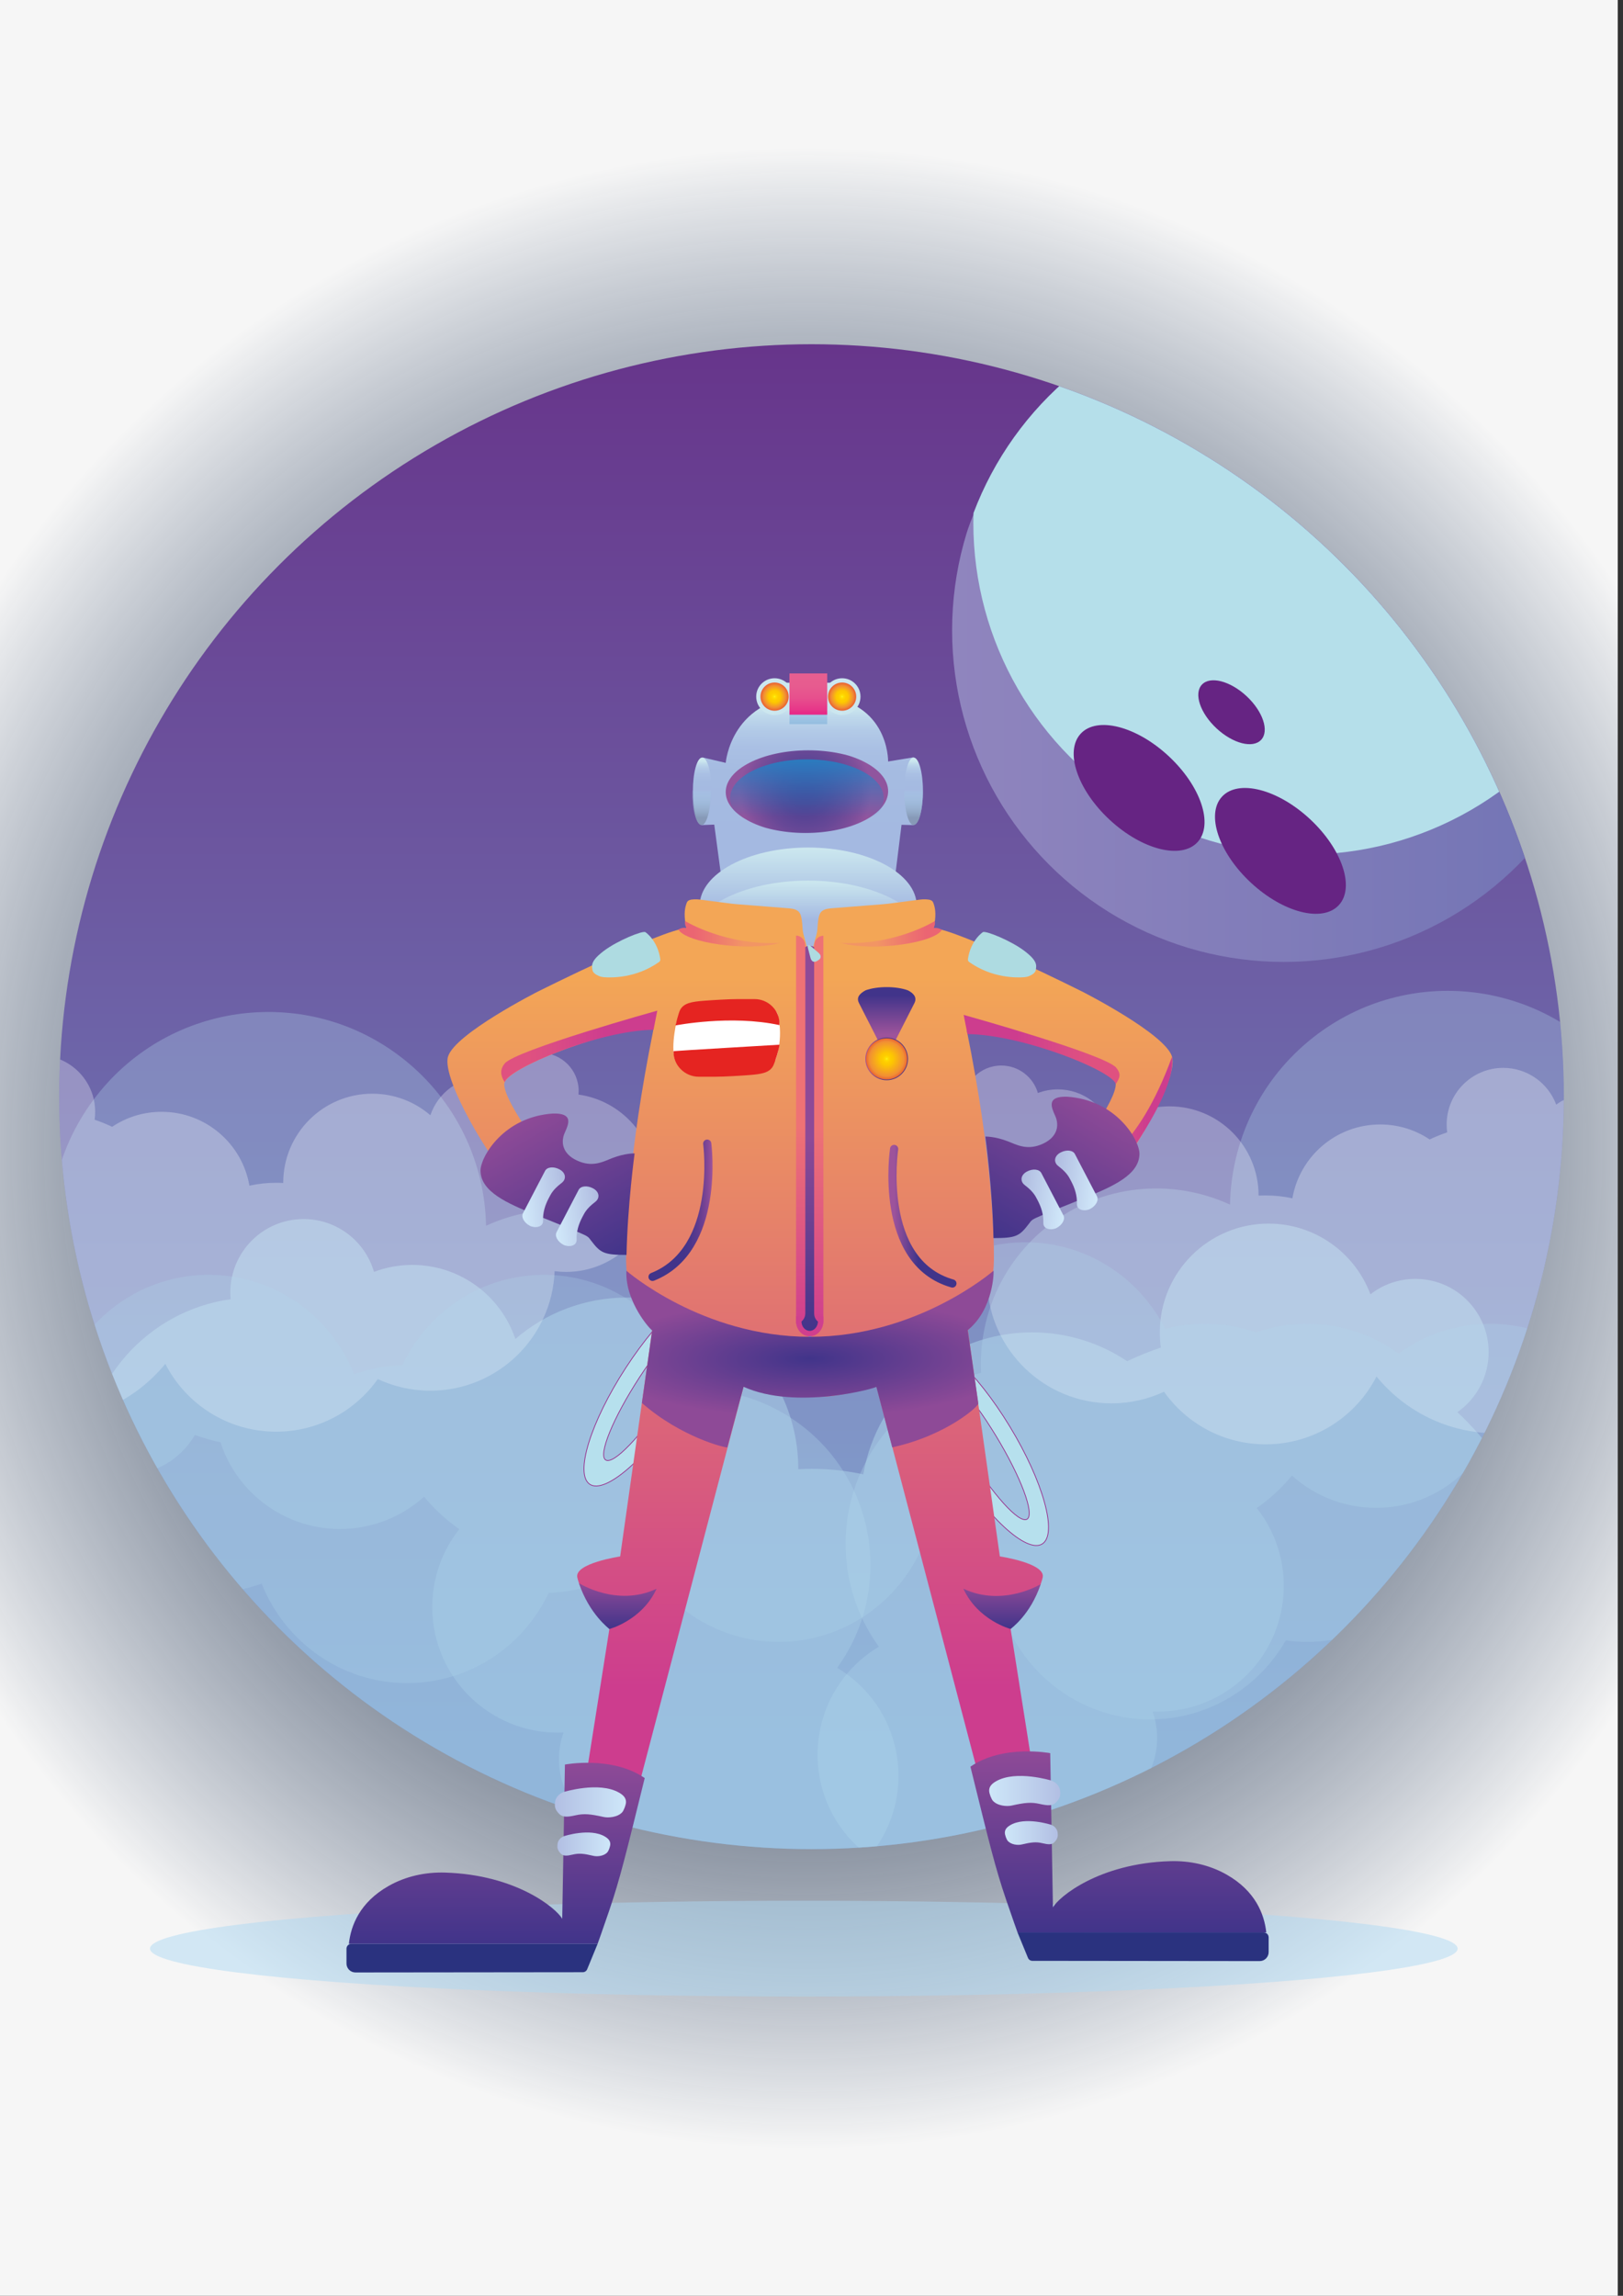 <?xml version="1.0" encoding="utf-8"?>
<!-- Generator: Adobe Illustrator 27.1.1, SVG Export Plug-In . SVG Version: 6.00 Build 0)  -->
<svg version="1.1" id="Astro" xmlns="http://www.w3.org/2000/svg" xmlns:xlink="http://www.w3.org/1999/xlink" x="0px" y="0px"
	 viewBox="0 0 595.28 841.89" style="enable-background:new 0 0 595.28 841.89;" xml:space="preserve">
<rect x="0" y="0" width="595.28" height="841.89" fill="#333333" stroke="none"/>
<style type="text/css">
	.st0{fill:url(#SVGID_1_);}
	.st1{clip-path:url(#SVGID_00000160165249754821647790000018221529661999087779_);}
	.st2{fill:url(#SVGID_00000116237479509116905250000001268279113322361990_);}
	.st3{opacity:0.3;fill:#B0D9ED;}
	.st4{opacity:0.5;fill:#B0D9ED;}
	.st5{opacity:0.3;fill:#F9FCFF;}
	.st6{opacity:0.25;fill:#B0D9ED;}
	
		.st7{clip-path:url(#Masque_00000017493349903296640680000016023405343557532555_);fill:url(#SVGID_00000181803033886389414520000012677440071486305171_);}
	.st8{clip-path:url(#Masque_00000017493349903296640680000016023405343557532555_);fill:#B5DFEA;}
	.st9{clip-path:url(#Masque_00000017493349903296640680000016023405343557532555_);}
	.st10{fill:#662483;}
	.st11{opacity:0.49;fill:#ADD8F2;}
	.st12{fill:url(#Tracé_casque_00000045600123000256134430000003007957949382221220_);}
	.st13{fill:url(#Elipse_00000150093257169650442710000014073616099939653019_);}
	.st14{fill:url(#Elipse_00000089573364392873769900000014743519420238152093_);}
	.st15{fill:url(#SVGID_00000142161445750238672270000004053424074291390898_);}
	.st16{fill:url(#SVGID_00000039100839628534169380000015267412321479096481_);}
	.st17{fill:url(#SVGID_00000168112053374606194440000001204969657305931137_);}
	.st18{fill:url(#SVGID_00000169524736970839993320000006120070455669022117_);}
	.st19{fill:url(#SVGID_00000096022391250728192720000013601718994175463569_);}
	.st20{fill:url(#SVGID_00000129924153770239626280000012607280689611195008_);}
	
		.st21{clip-path:url(#SVGID_00000075857293373665555110000013753438051165490862_);fill:url(#SVGID_00000128478128234444685580000015579336609543719095_);}
	
		.st22{clip-path:url(#SVGID_00000075857293373665555110000013753438051165490862_);fill:url(#SVGID_00000102529619935213506170000004380373431677826218_);}
	.st23{fill:url(#SVGID_00000124878290763954836080000010387859814657583489_);}
	.st24{fill:url(#SVGID_00000088824359173758788500000015986250812816354463_);}
	.st25{fill:url(#SVGID_00000116949864378994134890000001791459935951021246_);}
	.st26{opacity:0.3;fill:url(#Ombre_00000034062870679549518870000011951059887754706067_);}
	.st27{fill:url(#SVGID_00000167396377621017656260000009790206665622308260_);}
	.st28{fill:#B6E0ED;stroke:#951B81;stroke-width:0.25;stroke-miterlimit:10;}
	.st29{fill:url(#SVGID_00000083807933759163316560000009417583037661926285_);}
	.st30{fill:url(#SVGID_00000109752190369202415440000009779383945926193591_);}
	.st31{fill:url(#Shorts_00000156549211165587179270000011654396293813321608_);}
	.st32{fill:url(#SVGID_00000031888439263934237980000005741192700144059792_);}
	.st33{fill:url(#SVGID_00000000206299907507159070000003365736566491380897_);}
	.st34{fill:url(#SVGID_00000096761768407448944000000008764323470533181620_);}
	.st35{fill:url(#SVGID_00000146462782042870748920000002193573656029960380_);}
	.st36{fill:url(#SVGID_00000142155836817268316030000012712420320057224849_);}
	.st37{fill:url(#SVGID_00000139252733831075591000000000003091252891444125_);}
	.st38{fill:url(#SVGID_00000158731538865777706980000016755815406186216611_);}
	.st39{fill:url(#SVGID_00000137820021498664686020000008342890746781791916_);}
	.st40{fill:url(#SVGID_00000016062104519288779890000017803038210193525128_);}
	.st41{fill:url(#SVGID_00000127035273062480492440000017611178481209126539_);}
	.st42{fill:none;stroke:url(#SVGID_00000044141045003602612590000009454280750204683710_);stroke-width:2;stroke-miterlimit:10;}
	.st43{fill:#AEDBE1;}
	.st44{fill:url(#SVGID_00000173880336250723279370000018029513245805896091_);}
	
		.st45{fill:url(#SVGID_00000166658051561175327430000002939510050253452928_);stroke:url(#SVGID_00000100381242854736861890000014531941735987074227_);stroke-width:0.25;stroke-linecap:round;stroke-miterlimit:10;}
	
		.st46{fill:none;stroke:url(#SVGID_00000163757695915565158980000009205234746742914479_);stroke-width:3;stroke-linecap:round;stroke-miterlimit:10;}
	
		.st47{fill:none;stroke:url(#SVGID_00000118381488972308866870000002602049511152552590_);stroke-width:3;stroke-linecap:round;stroke-miterlimit:10;}
	.st48{fill:#FFFFFF;}
	.st49{fill:#E52421;}
	.st50{fill:#2A327F;}
	.st51{fill:url(#SVGID_00000014597811596130804200000004805224942545896593_);}
	.st52{fill:url(#SVGID_00000031906995537891863750000005141553902208967341_);}
	.st53{fill:url(#SVGID_00000087377516631769084670000008257960361954540685_);}
	.st54{fill:url(#SVGID_00000143602650875102381300000010225535180978520961_);}
	.st55{fill:url(#SVGID_00000021799627102346809780000011160811349172527533_);}
	.st56{fill:url(#SVGID_00000012471043249679278650000015900607442146927508_);}
	.st57{fill:url(#SVGID_00000168816743555643721310000004786515477215441326_);}
	.st58{fill:url(#SVGID_00000136394999042339362540000013311570695668401567_);}
	.st59{fill:url(#SVGID_00000007424203224443536830000004885732300699680177_);}
	.st60{fill:url(#SVGID_00000001642427356242748120000003713713099804053123_);}
	.st61{fill:url(#SVGID_00000090261105361644667460000001761352567503894711_);}
	.st62{fill:url(#SVGID_00000179606578143488534780000017931192239716399504_);}
</style>
<g id="Fond">
	
		<radialGradient id="SVGID_1_" cx="298.741" cy="422.944" r="380.797" gradientTransform="matrix(0.944 0 0 0.964 13.967 13.372)" gradientUnits="userSpaceOnUse">
		<stop  offset="0.247" style="stop-color:#7294C9;stop-opacity:0.1"/>
		<stop  offset="1" style="stop-color:#F6F6F6"/>
	</radialGradient>
	<rect x="-1.35" class="st0" width="594.7" height="841.89"/>
</g>
<g id="Masque_Espace">
	<defs>
		<circle id="SVGID_00000044878916207245790350000013173457894765033118_" cx="297.64" cy="402.16" r="275.93"/>
	</defs>
	<clipPath id="SVGID_00000075869976883576110480000008631966767018993043_">
		<use xlink:href="#SVGID_00000044878916207245790350000013173457894765033118_"  style="overflow:visible;"/>
	</clipPath>
	<g id="Ciel_violet" style="clip-path:url(#SVGID_00000075869976883576110480000008631966767018993043_);">
		
			<linearGradient id="SVGID_00000074422420279308074300000000344444087442581902_" gradientUnits="userSpaceOnUse" x1="300.368" y1="684.18" x2="300.368" y2="126.801">
			<stop  offset="0.084" style="stop-color:#7294C9"/>
			<stop  offset="0.641" style="stop-color:#6C59A1"/>
			<stop  offset="1" style="stop-color:#67358B"/>
		</linearGradient>
		
			<rect x="13.74" y="110.92" style="fill:url(#SVGID_00000074422420279308074300000000344444087442581902_);" width="573.26" height="573.26"/>
	</g>
	
		<g id="Nuages_00000057868999156144635450000006851535039763086231_" style="clip-path:url(#SVGID_00000075869976883576110480000008631966767018993043_);">
		<g id="Calque_8">
		</g>
		<path class="st3" d="M35.56,401.64c27.25-34.69,77.47-40.73,112.17-13.48c19.63,15.42,30.09,38.19,30.54,61.34
			c21.25-9.8,47.1-7.63,66.77,7.82c17.08,13.41,25.54,33.73,24.53,53.87c8.87,2.07,17.44,6.07,25.08,12.06
			c27.29,21.43,32.58,60.5,12.4,88.36c1.67,1,3.3,2.12,4.88,3.35c20.01,15.72,23.5,44.69,7.77,64.71
			c-14.37,18.29-39.81,22.78-59.37,11.41c-0.33,0.52-0.69,1.02-1.07,1.51c-6.73,8.56-19.12,10.05-27.68,3.33
			c-7.06-5.55-9.32-14.95-6.12-22.88c-3.27-1.03-6.41-2.65-9.26-4.9c-10.14-7.96-13.6-21.29-9.51-32.8
			c-10.63,0.48-21.49-2.71-30.52-9.79c-20.02-15.72-23.5-44.7-7.78-64.71l0.06-0.08c-0.99-0.7-1.97-1.42-2.94-2.18
			c-3.74-2.94-7.06-6.2-9.96-9.73c-16.34,14.76-41.42,16.06-59.33,2c-7.45-5.85-12.61-13.53-15.34-21.92
			c-3.17-0.71-6.31-1.61-9.4-2.72c-0.67,1.17-1.45,2.31-2.3,3.4c-9.98,12.71-28.38,14.92-41.09,4.94
			c-9.88-7.76-13.41-20.6-9.81-31.91c-4.24-0.01-8.5-1.38-12.09-4.2c-8.56-6.73-10.05-19.12-3.33-27.68
			c4.13-5.26,10.4-7.85,16.59-7.5C16.16,442.16,21.31,419.78,35.56,401.64z"/>
		<path class="st3" d="M593.85,393.89c-27.25-34.69-77.47-40.73-112.17-13.48c-19.63,15.42-30.09,38.19-30.54,61.34
			c-21.25-9.8-47.1-7.63-66.77,7.82c-17.08,13.41-25.54,33.73-24.53,53.87c-8.87,2.07-17.44,6.07-25.08,12.06
			c-27.29,21.43-32.58,60.5-12.4,88.36c-1.67,1-3.3,2.12-4.88,3.35c-20.01,15.72-23.5,44.69-7.77,64.71
			c14.37,18.29,39.81,22.78,59.37,11.41c0.33,0.52,0.69,1.02,1.07,1.51c6.73,8.56,19.12,10.05,27.68,3.33
			c7.06-5.55,9.32-14.95,6.12-22.88c3.27-1.03,6.41-2.65,9.26-4.9c10.14-7.96,13.6-21.29,9.51-32.8
			c10.63,0.48,21.49-2.71,30.52-9.79c20.02-15.72,23.5-44.7,7.78-64.71l-0.06-0.08c0.99-0.7,1.97-1.42,2.94-2.18
			c3.74-2.94,7.06-6.2,9.96-9.73c16.34,14.76,41.42,16.06,59.33,2c7.45-5.85,12.61-13.53,15.34-21.92c3.17-0.71,6.31-1.61,9.4-2.72
			c0.67,1.17,1.45,2.31,2.3,3.4c9.98,12.71,28.38,14.92,41.09,4.94c9.88-7.76,13.41-20.6,9.81-31.91c4.24-0.01,8.5-1.38,12.09-4.2
			c8.56-6.73,10.05-19.12,3.33-27.68c-4.13-5.26-10.4-7.85-16.59-7.5C613.24,434.41,608.09,412.03,593.85,393.89z"/>
		<path class="st4" d="M569.15,597.46c0,60.12-48.74,108.86-108.87,108.86c-34.02,0-64.39-15.6-84.36-40.04
			c-14.52,28.39-44.06,47.82-78.15,47.82c-29.59,0-55.76-14.65-71.64-37.09c-11.25,5.25-23.8,8.18-37.03,8.18
			c-47.29,0-85.84-37.42-87.66-84.26c-2.63,0.34-5.32,0.51-8.05,0.51c-34.68,0-62.8-28.12-62.8-62.81c0-31.7,23.49-57.93,54.02-62.2
			c-0.08-0.83-0.12-1.67-0.12-2.52c0-14.84,12.03-26.87,26.87-26.87c12.24,0,22.57,8.18,25.81,19.37c4.37-1.65,9.1-2.55,14.05-2.55
			c17.57,0,32.49,11.37,37.81,27.15c10.99-9.47,25.31-15.19,40.95-15.19c34.69,0,62.81,28.13,62.81,62.81v0.14
			c1.65-0.09,3.31-0.14,4.98-0.14c6.48,0,12.79,0.7,18.86,2.04c5.09-29.58,30.87-52.08,61.9-52.08c12.91,0,24.91,3.89,34.89,10.58
			c3.99-1.91,8.12-3.58,12.36-5c-0.26-1.82-0.39-3.69-0.39-5.58c0-22.02,17.85-39.88,39.88-39.88c17.12,0,31.72,10.79,37.37,25.94
			c4.55-3.56,10.27-5.67,16.49-5.67c14.84,0,26.87,12.03,26.87,26.87c0,9.11-4.54,17.16-11.47,22.01
			C555.83,537.71,569.15,566.03,569.15,597.46z"/>
		<path class="st5" d="M605.4,468.97c0,31.28-25.36,56.63-56.64,56.63c-17.7,0-33.5-8.12-43.89-20.83
			c-7.55,14.77-22.92,24.88-40.66,24.88c-15.39,0-29.01-7.62-37.27-19.29c-5.85,2.73-12.38,4.26-19.26,4.26
			c-24.6,0-44.66-19.47-45.6-43.83c-1.37,0.18-2.77,0.27-4.19,0.27c-18.04,0-32.67-14.63-32.67-32.67
			c0-16.49,12.22-30.14,28.1-32.36c-0.04-0.43-0.06-0.87-0.06-1.31c0-7.72,6.26-13.98,13.98-13.98c6.37,0,11.74,4.26,13.43,10.08
			c2.27-0.86,4.73-1.33,7.31-1.33c9.14,0,16.9,5.91,19.67,14.12c5.72-4.93,13.17-7.9,21.3-7.9c18.05,0,32.67,14.63,32.67,32.67v0.07
			c0.86-0.05,1.72-0.07,2.59-0.07c3.37,0,6.65,0.36,9.81,1.06c2.65-15.39,16.06-27.09,32.2-27.09c6.72,0,12.96,2.02,18.15,5.5
			c2.08-0.99,4.22-1.86,6.43-2.6c-0.14-0.95-0.2-1.92-0.2-2.9c0-11.46,9.29-20.75,20.75-20.75c8.91,0,16.5,5.61,19.44,13.49
			c2.37-1.85,5.34-2.95,8.58-2.95c7.72,0,13.98,6.26,13.98,13.98c0,4.74-2.36,8.93-5.97,11.45
			C598.47,437.89,605.4,452.62,605.4,468.97z"/>
		<path class="st5" d="M-39.9,464.33c0,31.28,25.36,56.63,56.64,56.63c17.7,0,33.5-8.12,43.89-20.83
			c7.55,14.77,22.92,24.88,40.66,24.88c15.39,0,29.01-7.62,37.27-19.29c5.85,2.73,12.38,4.26,19.26,4.26
			c24.6,0,44.66-19.47,45.6-43.83c1.37,0.18,2.77,0.27,4.19,0.27c18.04,0,32.67-14.63,32.67-32.67c0-16.49-12.22-30.14-28.1-32.36
			c0.04-0.43,0.06-0.87,0.06-1.31c0-7.72-6.26-13.98-13.98-13.98c-6.37,0-11.74,4.26-13.43,10.08c-2.27-0.86-4.73-1.33-7.31-1.33
			c-9.14,0-16.9,5.91-19.67,14.12c-5.72-4.93-13.17-7.9-21.3-7.9c-18.05,0-32.67,14.63-32.67,32.67v0.07
			c-0.86-0.05-1.72-0.07-2.59-0.07c-3.37,0-6.65,0.36-9.81,1.06c-2.65-15.39-16.06-27.09-32.2-27.09c-6.72,0-12.96,2.02-18.15,5.5
			c-2.08-0.99-4.22-1.86-6.43-2.6c0.14-0.95,0.2-1.92,0.2-2.9c0-11.46-9.29-20.75-20.75-20.75c-8.91,0-16.5,5.61-19.44,13.49
			c-2.37-1.85-5.34-2.95-8.58-2.95c-7.72,0-13.98,6.26-13.98,13.98c0,4.74,2.36,8.93,5.97,11.45
			C-32.97,433.25-39.9,447.98-39.9,464.33z"/>
		<path class="st6" d="M604.07,543.76c0,32.21-25.77,58.32-57.55,58.32c-12.51,0-24.1-4.05-33.54-10.93
			c-9.44,6.88-21.03,10.93-33.55,10.93c-2.65,0-5.26-0.18-7.82-0.54c-9.97,17.33-28.51,28.98-49.74,28.98
			c-31.79,0-57.56-26.12-57.56-58.33c0-0.41,0-0.82,0.02-1.23c-8.69-1.83-16.66-5.65-23.43-10.97
			c-6.94,24.32-29.06,42.09-55.29,42.09c-21.8,0-40.77-12.28-50.54-30.38c-9.37,7.45-21.08,12.03-33.82,12.41
			c-9.28,19.58-29.03,33.1-51.91,33.1c-24.17,0-44.85-15.09-53.38-36.48c-6.07,2.21-12.61,3.41-19.43,3.41
			c-31.79,0-57.55-26.11-57.55-58.33c0-32.21,25.77-58.32,57.55-58.32c24.17,0,44.86,15.09,53.39,36.48
			c5.56-2.02,11.5-3.2,17.68-3.38c9.28-19.58,29.03-33.1,51.92-33.1c21.81,0,40.78,12.29,50.54,30.4
			c9.79-7.8,22.12-12.45,35.55-12.45c13.27,0,25.49,4.55,35.22,12.19c6.94-24.31,29.06-42.08,55.29-42.08
			c22.36,0,41.74,12.92,51.28,31.8c4.68-1.25,9.58-1.91,14.64-1.91c6.54,0,12.83,1.11,18.69,3.14c5.86-2.03,12.15-3.14,18.69-3.14
			c12.52,0,24.11,4.05,33.55,10.93c9.44-6.88,21.03-10.93,33.54-10.93C578.31,485.44,604.07,511.55,604.07,543.76z"/>
	</g>
	
		<g id="Lune_00000126284221981542368050000010700464051697815474_" style="clip-path:url(#SVGID_00000075869976883576110480000008631966767018993043_);">
		<defs>
			<circle id="Masque" cx="470.84" cy="231.12" r="121.63"/>
		</defs>
		<clipPath id="Masque_00000083779307428142916690000011436428188158194820_">
			<use xlink:href="#Masque"  style="overflow:visible;"/>
		</clipPath>
		
			<linearGradient id="SVGID_00000149380075383831858070000012603871765243765940_" gradientUnits="userSpaceOnUse" x1="348.026" y1="234.622" x2="591.288" y2="234.622">
			<stop  offset="0" style="stop-color:#9085BE"/>
			<stop  offset="1" style="stop-color:#7073B4"/>
		</linearGradient>
		
			<circle style="clip-path:url(#Masque_00000083779307428142916690000011436428188158194820_);fill:url(#SVGID_00000149380075383831858070000012603871765243765940_);" cx="469.66" cy="234.62" r="121.63"/>
		
			<circle style="clip-path:url(#Masque_00000083779307428142916690000011436428188158194820_);fill:#B5DFEA;" cx="478.63" cy="191.75" r="121.63"/>
		<g id="Cratères" style="clip-path:url(#Masque_00000083779307428142916690000011436428188158194820_);">
			
				<ellipse transform="matrix(0.681 -0.732 0.732 0.681 -78.336 398.062)" class="st10" cx="417.92" cy="288.98" rx="15.92" ry="29.24"/>
			
				<ellipse transform="matrix(0.681 -0.732 0.732 0.681 -78.71 443.373)" class="st10" cx="469.76" cy="312.07" rx="15.92" ry="29.24"/>
			
				<ellipse transform="matrix(0.681 -0.732 0.732 0.681 -47.208 414.027)" class="st10" cx="451.82" cy="261.22" rx="8.08" ry="14.85"/>
		</g>
	</g>
</g>
<g id="Ombre_00000014616800989322993830000009769659130891090353_">
	<ellipse class="st11" cx="294.82" cy="714.58" rx="239.81" ry="17.57"/>
</g>
<g id="Helmet">
	
		<linearGradient id="Tracé_casque_00000023257044203957263180000007504388771967344053_" gradientUnits="userSpaceOnUse" x1="296.016" y1="331.011" x2="296.495" y2="253.506">
		<stop  offset="0.306" style="stop-color:#A4B9E1"/>
		<stop  offset="0.62" style="stop-color:#A5BBE1"/>
		<stop  offset="0.734" style="stop-color:#AAC0E4"/>
		<stop  offset="0.814" style="stop-color:#B2CAE7"/>
		<stop  offset="0.879" style="stop-color:#BED8EB"/>
		<stop  offset="0.929" style="stop-color:#CCE8EF"/>
	</linearGradient>
	<path id="Tracé_casque" style="fill:url(#Tracé_casque_00000023257044203957263180000007504388771967344053_);" d="M266.18,333.8
		l-4.21-31.41l-4.68,0.18l0.51-24.78l8.38,1.96c0,0,1.89-24.66,30.98-24.66c29.09,0,28.58,24.16,28.58,24.16l9.34-1.53v24.85
		l-4.42-0.1l-3.89,31.33H266.18z"/>
	
		<linearGradient id="Elipse_00000035532943101706324100000017890914424519093901_" gradientUnits="userSpaceOnUse" x1="296.432" y1="353.52" x2="296.432" y2="310.797">
		<stop  offset="0.464" style="stop-color:#A4B9E1"/>
		<stop  offset="1" style="stop-color:#CCE8EF"/>
	</linearGradient>
	
		<ellipse id="Elipse" style="fill:url(#Elipse_00000035532943101706324100000017890914424519093901_);" cx="296.43" cy="332.16" rx="39.8" ry="21.36"/>
	
		<linearGradient id="Elipse_00000019674887562034825370000012381299391191771290_" gradientUnits="userSpaceOnUse" x1="296.432" y1="369.643" x2="296.432" y2="322.927">
		<stop  offset="0.694" style="stop-color:#A4B9E1"/>
		<stop  offset="1" style="stop-color:#CCE8EF"/>
	</linearGradient>
	
		<ellipse id="Elipse_00000049218960416430070380000010758885079828171909_" style="fill:url(#Elipse_00000019674887562034825370000012381299391191771290_);" cx="296.43" cy="346.29" rx="44.02" ry="23.36"/>
	
		<linearGradient id="SVGID_00000121256395471289737660000014710113140253121939_" gradientUnits="userSpaceOnUse" x1="257.488" y1="301.469" x2="257.638" y2="277.296">
		<stop  offset="0.306" style="stop-color:#A4B9E1"/>
		<stop  offset="0.62" style="stop-color:#A5BBE1"/>
		<stop  offset="0.734" style="stop-color:#AAC0E4"/>
		<stop  offset="0.814" style="stop-color:#B2CAE7"/>
		<stop  offset="0.879" style="stop-color:#BED8EB"/>
		<stop  offset="0.929" style="stop-color:#CCE8EF"/>
	</linearGradient>
	
		<ellipse style="fill:url(#SVGID_00000121256395471289737660000014710113140253121939_);" cx="257.56" cy="290.09" rx="3.43" ry="12.3"/>
	
		<linearGradient id="SVGID_00000009561351685980135270000016427693948128552877_" gradientUnits="userSpaceOnUse" x1="335.019" y1="301.469" x2="335.169" y2="277.296">
		<stop  offset="0.306" style="stop-color:#A4B9E1"/>
		<stop  offset="0.62" style="stop-color:#A5BBE1"/>
		<stop  offset="0.734" style="stop-color:#AAC0E4"/>
		<stop  offset="0.814" style="stop-color:#B2CAE7"/>
		<stop  offset="0.879" style="stop-color:#BED8EB"/>
		<stop  offset="0.929" style="stop-color:#CCE8EF"/>
	</linearGradient>
	
		<ellipse style="fill:url(#SVGID_00000009561351685980135270000016427693948128552877_);" cx="335.09" cy="290.09" rx="3.43" ry="12.3"/>
	
		<linearGradient id="SVGID_00000018223144693751747400000014174810458202917261_" gradientUnits="userSpaceOnUse" x1="257.294" y1="289.915" x2="257.294" y2="302.573">
		<stop  offset="0" style="stop-color:#ABD6EC;stop-opacity:0.1"/>
		<stop  offset="0.786" style="stop-color:#8799B7"/>
	</linearGradient>
	<path style="fill:url(#SVGID_00000018223144693751747400000014174810458202917261_);" d="M253.87,289.92
		c0,6.99,1.53,12.66,3.43,12.66s3.43-5.67,3.43-12.66"/>
	
		<linearGradient id="SVGID_00000024000585442741788640000005182013287552421020_" gradientUnits="userSpaceOnUse" x1="335.09" y1="289.915" x2="335.09" y2="302.573">
		<stop  offset="0" style="stop-color:#ABD6EC;stop-opacity:0.1"/>
		<stop  offset="0.786" style="stop-color:#8799B7"/>
	</linearGradient>
	<path style="fill:url(#SVGID_00000024000585442741788640000005182013287552421020_);" d="M331.66,289.92
		c0,6.99,1.53,12.66,3.43,12.66s3.43-5.67,3.43-12.66"/>
	
		<linearGradient id="SVGID_00000063616027862470742770000016737481998395731328_" gradientUnits="userSpaceOnUse" x1="277.357" y1="255.461" x2="290.845" y2="255.461">
		<stop  offset="0" style="stop-color:#CCE7EF"/>
		<stop  offset="1" style="stop-color:#CBE6EE"/>
	</linearGradient>
	<circle style="fill:url(#SVGID_00000063616027862470742770000016737481998395731328_);" cx="284.1" cy="255.46" r="6.74"/>
	
		<linearGradient id="SVGID_00000085209020491541629830000016460733615793243796_" gradientUnits="userSpaceOnUse" x1="302.123" y1="255.461" x2="315.611" y2="255.461">
		<stop  offset="0" style="stop-color:#CCE7EF"/>
		<stop  offset="1" style="stop-color:#CBE6EE"/>
	</linearGradient>
	<circle style="fill:url(#SVGID_00000085209020491541629830000016460733615793243796_);" cx="308.87" cy="255.46" r="6.74"/>
	<g id="Visière_00000079449072465292888290000012112124241502609577_">
		<defs>
			<ellipse id="SVGID_00000029026069338573004210000004109883454999734714_" cx="296.48" cy="290.46" rx="30.3" ry="15.31"/>
		</defs>
		<clipPath id="SVGID_00000129183666931246312970000002812587224998576046_">
			<use xlink:href="#SVGID_00000029026069338573004210000004109883454999734714_"  style="overflow:visible;"/>
		</clipPath>
		
			<radialGradient id="SVGID_00000114073002009410717530000014652141860986679208_" cx="295.448" cy="290.146" r="24.006" gradientUnits="userSpaceOnUse">
			<stop  offset="0" style="stop-color:#41348A;stop-opacity:0.9"/>
			<stop  offset="0.189" style="stop-color:#44358B;stop-opacity:0.9"/>
			<stop  offset="0.402" style="stop-color:#50378C;stop-opacity:0.9"/>
			<stop  offset="0.627" style="stop-color:#623C8F;stop-opacity:0.9"/>
			<stop  offset="0.858" style="stop-color:#7B4393;stop-opacity:0.9"/>
			<stop  offset="1" style="stop-color:#8E4A97;stop-opacity:0.9"/>
		</radialGradient>
		
			<ellipse style="clip-path:url(#SVGID_00000129183666931246312970000002812587224998576046_);fill:url(#SVGID_00000114073002009410717530000014652141860986679208_);" cx="295.45" cy="290.15" rx="30.3" ry="15.31"/>
		
			<linearGradient id="SVGID_00000072974590380746057020000010747361551461166245_" gradientUnits="userSpaceOnUse" x1="295.962" y1="278.475" x2="295.962" y2="306.954">
			<stop  offset="0" style="stop-color:#2581C4;stop-opacity:0.9"/>
			<stop  offset="0.741" style="stop-color:#2581C4;stop-opacity:0"/>
		</linearGradient>
		
			<ellipse style="clip-path:url(#SVGID_00000129183666931246312970000002812587224998576046_);fill:url(#SVGID_00000072974590380746057020000010747361551461166245_);" cx="295.96" cy="292.71" rx="28.18" ry="14.24"/>
	</g>
	<g id="Head_piece">
		
			<linearGradient id="SVGID_00000136380049070006911250000012798732756154919606_" gradientUnits="userSpaceOnUse" x1="298.698" y1="250.361" x2="298.698" y2="260.562">
			<stop  offset="0" style="stop-color:#CCE7EF"/>
			<stop  offset="1" style="stop-color:#CBE6EE"/>
		</linearGradient>
		<path style="fill:url(#SVGID_00000136380049070006911250000012798732756154919606_);" d="M309.39,250.36h-21.37
			c-1.66,0-3,1.34-3,3v4.2c0,1.66,1.34,3,3,3h21.37c1.66,0,3-1.34,3-3v-4.2C312.39,251.7,311.04,250.36,309.39,250.36z"/>
		
			<radialGradient id="SVGID_00000100374201688736757110000004211521558394754719_" cx="308.867" cy="255.461" r="5.169" gradientUnits="userSpaceOnUse">
			<stop  offset="0" style="stop-color:#FFEF26"/>
			<stop  offset="0.089" style="stop-color:#FFE000"/>
			<stop  offset="0.196" style="stop-color:#FFD300"/>
			<stop  offset="0.305" style="stop-color:#FECB00"/>
			<stop  offset="0.422" style="stop-color:#FDC800"/>
			<stop  offset="0.77" style="stop-color:#F18F34"/>
			<stop  offset="1" style="stop-color:#E95F32"/>
		</radialGradient>
		<circle style="fill:url(#SVGID_00000100374201688736757110000004211521558394754719_);" cx="308.87" cy="255.46" r="5.17"/>
		
			<radialGradient id="SVGID_00000181066588126650624680000009659919383901931405_" cx="284.101" cy="255.461" r="5.169" gradientUnits="userSpaceOnUse">
			<stop  offset="0" style="stop-color:#FFEF26"/>
			<stop  offset="0.089" style="stop-color:#FFE000"/>
			<stop  offset="0.196" style="stop-color:#FFD300"/>
			<stop  offset="0.305" style="stop-color:#FECB00"/>
			<stop  offset="0.422" style="stop-color:#FDC800"/>
			<stop  offset="0.77" style="stop-color:#F18F34"/>
			<stop  offset="1" style="stop-color:#E95F32"/>
		</radialGradient>
		<circle style="fill:url(#SVGID_00000181066588126650624680000009659919383901931405_);" cx="284.1" cy="255.46" r="5.17"/>
		
			<linearGradient id="Ombre_00000127766446084786917770000008859997100775698319_" gradientUnits="userSpaceOnUse" x1="296.484" y1="265.559" x2="296.484" y2="249.852">
			<stop  offset="0" style="stop-color:#2581C4;stop-opacity:0.8"/>
			<stop  offset="1" style="stop-color:#2581C4;stop-opacity:0"/>
		</linearGradient>
		
			<path id="Ombre_00000125568643082153993070000009909771532045605548_" style="opacity:0.3;fill:url(#Ombre_00000127766446084786917770000008859997100775698319_);" d="
			M301.11,249.85h-9.25c-1.27,0-2.3,1.03-2.3,2.3v13.41h13.85v-13.41C303.41,250.88,302.38,249.85,301.11,249.85z"/>
		
			<linearGradient id="SVGID_00000030471580604303849240000003688445895710036121_" gradientUnits="userSpaceOnUse" x1="296.484" y1="262.093" x2="296.484" y2="246.959">
			<stop  offset="0" style="stop-color:#E72687"/>
			<stop  offset="0.129" style="stop-color:#E73789"/>
			<stop  offset="0.398" style="stop-color:#E74F8D"/>
			<stop  offset="0.682" style="stop-color:#E75B8F"/>
			<stop  offset="1" style="stop-color:#E75F90"/>
		</linearGradient>
		<polygon style="fill:url(#SVGID_00000030471580604303849240000003688445895710036121_);" points="303.41,246.96 289.56,246.96 
			289.56,246.96 289.56,262.09 303.41,262.09 		"/>
	</g>
</g>
<g id="Suit">
	<g id="Belt_chain">
		<path class="st28" d="M263.22,472.24c-5.67-3.69-20.76,9.46-33.7,29.36s-18.84,39.02-13.17,42.71s20.76-9.46,33.7-29.36
			S268.89,475.93,263.22,472.24z M244.78,511.83c-9.66,14.86-19.79,25.4-22.63,23.56s2.7-15.38,12.36-30.24
			c9.66-14.86,19.79-25.4,22.63-23.56C259.97,483.43,254.44,496.97,244.78,511.83z"/>
		<path class="st28" d="M370.37,523.11c-12.33-20.29-27.01-33.89-32.79-30.38s-0.47,22.8,11.86,43.09
			c12.33,20.29,27.01,33.89,32.79,30.38S382.7,543.39,370.37,523.11z M376.7,557.1c-2.89,1.76-12.69-9.1-21.89-24.24
			c-9.2-15.14-14.32-28.84-11.43-30.6s12.69,9.1,21.89,24.24C374.47,541.64,379.59,555.34,376.7,557.1z"/>
	</g>
	
		<linearGradient id="SVGID_00000128465785856400594080000011865148825871172486_" gradientUnits="userSpaceOnUse" x1="230.544" y1="657.165" x2="230.544" y2="329.781">
		<stop  offset="0.117" style="stop-color:#CD3D8E"/>
		<stop  offset="0.913" style="stop-color:#F3A656"/>
	</linearGradient>
	<path style="fill:url(#SVGID_00000128465785856400594080000011865148825871172486_);" d="M268.23,331.38
		c0.2,0.03,2.08,0.22,2.28,0.23l18.97,1.49c3.64,0.32,4.23,1.73,4.6,4.31c0.11,0.78,0.23,1.99,0.25,2.52
		c0.05,1.07,0.19,2.13,0.49,3.16l0.16,0.53c1.35,4.59,2.03,9.35,2.02,14.13l-0.5,154.17c-5.63,1.56-23.78-3.39-23.78-3.39
		L233.7,657.16l-18.99-4.15l8.8-55.64c-5.61-5.29-10.65-13.75-11.77-18.93s15.72-7.68,15.72-7.68l11.74-82.98
		c-5.58-6.97-7.36-11.66-8.66-16.78c-0.65-2.55-0.87-6.21-0.9-8.84c-0.09-9.82,0.66-38.39,9.99-84.48
		c-11.56-2.13-54.7,13.67-54.69,19.88S198,420.86,198,420.86s-8.28,11.67-12.58,9.11c-4.3-2.56-23.56-34.05-21.11-42.46
		c2.45-8.41,33.02-23.92,33.02-23.92s45.51-22.78,54.47-23.2c-1.05-4.22-0.69-6.92-0.22-8.44c0.16-0.53,0.32-1.1,0.64-1.46
		c0.12-0.13,0.33-0.27,0.61-0.39c0.88-0.38,2.77-0.35,3.72-0.23L268.23,331.38z"/>
	
		<linearGradient id="SVGID_00000139283010188759011110000004840720760493379004_" gradientUnits="userSpaceOnUse" x1="97.446" y1="657.164" x2="97.446" y2="329.781" gradientTransform="matrix(-1 0 0 1 461.087 0)">
		<stop  offset="0.117" style="stop-color:#CD3D8E"/>
		<stop  offset="0.913" style="stop-color:#F3A656"/>
	</linearGradient>
	<path style="fill:url(#SVGID_00000139283010188759011110000004840720760493379004_);" d="M325.96,331.38
		c-0.2,0.03-2.08,0.22-2.28,0.23l-18.97,1.49c-3.64,0.32-4.23,1.73-4.6,4.31c-0.11,0.78-0.23,1.99-0.25,2.52
		c-0.05,1.07-0.19,2.13-0.49,3.16l-0.16,0.53c-1.35,4.59-2.03,9.35-2.02,14.13l0.5,154.17c5.63,1.56,23.78-3.39,23.78-3.39
		l39.01,148.62l18.99-4.15l-8.8-55.64c5.61-5.29,10.65-13.75,11.77-18.93c1.12-5.19-15.72-7.68-15.72-7.68l-11.74-82.98
		c5.81-5.39,7.49-10.78,8.66-16.78c0.51-2.58,0.87-6.21,0.9-8.84c0.09-9.82-0.66-38.39-9.99-84.48
		c11.56-2.13,54.7,13.67,54.69,19.88c0,6.21-13.05,23.31-13.05,23.31s8.28,11.67,12.58,9.11c4.3-2.56,23.56-34.05,21.11-42.46
		c-2.45-8.41-33.02-23.92-33.02-23.92s-45.51-22.78-54.47-23.2c1.05-4.22,0.69-6.92,0.22-8.44c-0.16-0.53-0.32-1.1-0.64-1.46
		c-0.12-0.13-0.33-0.27-0.61-0.39c-0.88-0.38-2.77-0.35-3.72-0.23L325.96,331.38z"/>
</g>
<g id="Stuff">
	
		<radialGradient id="Shorts_00000134209746407301597980000010381948173040013447_" cx="297.073" cy="498.384" r="80.294" gradientTransform="matrix(-1 4.985970e-03 -1.349532e-03 -0.271 594.814 631.796)" gradientUnits="userSpaceOnUse">
		<stop  offset="0" style="stop-color:#41348A"/>
		<stop  offset="0.987" style="stop-color:#8E4A97"/>
	</radialGradient>
	<path id="Shorts" style="fill:url(#Shorts_00000134209746407301597980000010381948173040013447_);" d="M229.75,465.99
		c0,0,27.72,24.23,67.32,24.23s67.32-24.23,67.32-24.23c0.18,0.14,0.07,14.1-9.46,21.79c3.48,24.17,3.93,26.79,3.85,26.81
		c0.72,0.66-11.33,11.75-31.52,16.17l-5.83-22.22c0.17,0.46-29.45,8.72-48.71,0l-5.96,22.22c-0.49,0.28-16.88-3.63-31.32-16.28
		l3.78-26.7C239.34,488.56,229.19,477.71,229.75,465.99z"/>
	<g id="Details">
		
			<linearGradient id="SVGID_00000146484420618757656090000010334765857379598211_" gradientUnits="userSpaceOnUse" x1="226.592" y1="597.372" x2="226.592" y2="580.568">
			<stop  offset="0" style="stop-color:#41348A"/>
			<stop  offset="0.987" style="stop-color:#8E4A97"/>
		</linearGradient>
		<path style="fill:url(#SVGID_00000146484420618757656090000010334765857379598211_);" d="M212.36,580.57
			c0,0,13.94,8.88,28.46,2.04c-5.39,11.65-17.3,14.76-17.3,14.76S216.07,591.83,212.36,580.57z"/>
		
			<linearGradient id="SVGID_00000112607967759712947040000008305064672352835756_" gradientUnits="userSpaceOnUse" x1="382.566" y1="597.351" x2="382.566" y2="580.93" gradientTransform="matrix(-1 0 0 1 750.087 0)">
			<stop  offset="0" style="stop-color:#41348A"/>
			<stop  offset="0.987" style="stop-color:#8E4A97"/>
		</linearGradient>
		<path style="fill:url(#SVGID_00000112607967759712947040000008305064672352835756_);" d="M381.69,580.93c0,0-13.82,8.5-28.35,1.66
			c5.39,11.65,17.3,14.76,17.3,14.76S377.99,592.19,381.69,580.93z"/>
		
			<linearGradient id="SVGID_00000046310587957324636620000014902631228024056980_" gradientUnits="userSpaceOnUse" x1="185.069" y1="383.736" x2="242.32" y2="383.736">
			<stop  offset="0.15" style="stop-color:#DF5180"/>
			<stop  offset="0.293" style="stop-color:#DB4D84"/>
			<stop  offset="0.557" style="stop-color:#D1418C"/>
			<stop  offset="0.641" style="stop-color:#CD3D8E"/>
		</linearGradient>
		<path style="fill:url(#SVGID_00000046310587957324636620000014902631228024056980_);" d="M241.08,370.61
			c0,0-52.07,14.49-55.98,19.4c-1.85,2.34-1.52,4.46,0.01,6.84c1.17-4.87,34.41-19.01,54.59-19.21L241.08,370.61z"/>
		
			<linearGradient id="SVGID_00000145738864406948107170000011727271617074839432_" gradientUnits="userSpaceOnUse" x1="263.741" y1="384.858" x2="320.91" y2="384.858" gradientTransform="matrix(-1 0 0 1 673.12 0)">
			<stop  offset="0.15" style="stop-color:#DF5180"/>
			<stop  offset="0.293" style="stop-color:#DB4D84"/>
			<stop  offset="0.557" style="stop-color:#D1418C"/>
			<stop  offset="0.641" style="stop-color:#CD3D8E"/>
		</linearGradient>
		<path style="fill:url(#SVGID_00000145738864406948107170000011727271617074839432_);" d="M353.45,372.17
			c0,0,52.07,14.49,55.98,19.4c1.85,2.34,1.33,3.6-0.19,5.98c-1.17-4.87-34.22-18.14-54.41-18.34L353.45,372.17z"/>
		
			<linearGradient id="SVGID_00000062190537564241005580000005290562242724764085_" gradientUnits="userSpaceOnUse" x1="402.499" y1="409.173" x2="430.591" y2="409.173">
			<stop  offset="0.15" style="stop-color:#DF5180"/>
			<stop  offset="0.293" style="stop-color:#DB4D84"/>
			<stop  offset="0.557" style="stop-color:#D1418C"/>
			<stop  offset="0.641" style="stop-color:#CD3D8E"/>
		</linearGradient>
		<path style="fill:url(#SVGID_00000062190537564241005580000005290562242724764085_);" d="M401.89,427.22
			c0,0,15.15-4.44,27.99-39.71c1.82,13.79-20.74,42.6-20.74,42.6S407.67,433.02,401.89,427.22z"/>
		
			<linearGradient id="SVGID_00000023261452600018345100000008753571749404234408_" gradientUnits="userSpaceOnUse" x1="248.804" y1="342.437" x2="286.105" y2="342.437">
			<stop  offset="0.15" style="stop-color:#EB6572"/>
			<stop  offset="0.3" style="stop-color:#ED7170"/>
			<stop  offset="0.578" style="stop-color:#F18E68"/>
			<stop  offset="0.641" style="stop-color:#F29564"/>
		</linearGradient>
		<path style="fill:url(#SVGID_00000023261452600018345100000008753571749404234408_);" d="M251.3,337.77c0,0,14.85,9.09,34.81,8
			c-12.06,3.33-34.71-0.13-37.3-4.91c1.79-1.02,3-0.48,3-0.48S250.99,338.91,251.3,337.77z"/>
		
			<linearGradient id="SVGID_00000026865897636445763580000006356785050388258486_" gradientUnits="userSpaceOnUse" x1="185.698" y1="342.446" x2="222.815" y2="342.446" gradientTransform="matrix(-1 0 0 1 531.146 0)">
			<stop  offset="0.15" style="stop-color:#EB6572"/>
			<stop  offset="0.3" style="stop-color:#ED7170"/>
			<stop  offset="0.578" style="stop-color:#F18E68"/>
			<stop  offset="0.641" style="stop-color:#F29564"/>
		</linearGradient>
		<path style="fill:url(#SVGID_00000026865897636445763580000006356785050388258486_);" d="M342.86,337.77c0,0-14.57,9.09-34.53,8
			c12.06,3.33,34.52-0.03,37.12-4.81c-1.79-1.02-3.03-0.58-3.03-0.58S343.17,338.91,342.86,337.77z"/>
	</g>
	<g id="Zipper">
		
			<linearGradient id="SVGID_00000075128005228541655240000003996270377456176802_" gradientUnits="userSpaceOnUse" x1="296.977" y1="489.043" x2="296.977" y2="346.839">
			<stop  offset="0" style="stop-color:#41348A"/>
			<stop  offset="0.505" style="stop-color:#8E4A97"/>
		</linearGradient>
		<path style="fill:url(#SVGID_00000075128005228541655240000003996270377456176802_);" d="M300.37,350.23v135.42
			c0,1.86-1.53,3.39-3.39,3.39l0,0c-1.86,0-3.39-1.53-3.39-3.39V350.23c0-1.86,1.53-3.39,3.39-3.39l0,0
			C298.84,346.84,300.37,348.37,300.37,350.23z"/>
		
			<linearGradient id="SVGID_00000183234176150630766550000014046328372328512421_" gradientUnits="userSpaceOnUse" x1="300.307" y1="485.354" x2="300.307" y2="343.15">
			<stop  offset="0" style="stop-color:#CF3F8E"/>
			<stop  offset="0.505" style="stop-color:#EE7275"/>
		</linearGradient>
		<path style="fill:url(#SVGID_00000183234176150630766550000014046328372328512421_);" d="M302,485.35L302,485.35
			c-1.86,0-3.39-1.65-3.39-3.66V346.81c0-2.01,1.53-3.66,3.39-3.66l0,0"/>
		
			<linearGradient id="SVGID_00000156547612831861279610000011019084045798623396_" gradientUnits="userSpaceOnUse" x1="-9.621" y1="485.301" x2="-9.621" y2="343.098" gradientTransform="matrix(-1 0 0 1 284.05 0)">
			<stop  offset="0" style="stop-color:#CF3F8E"/>
			<stop  offset="0.505" style="stop-color:#EE7275"/>
		</linearGradient>
		<path style="fill:url(#SVGID_00000156547612831861279610000011019084045798623396_);" d="M291.98,485.3L291.98,485.3
			c1.86,0,3.39-1.65,3.39-3.66V346.76c0-2.01-1.53-3.66-3.39-3.66h0"/>
		
			<linearGradient id="SVGID_00000149366438463615408780000006350629426281556407_" gradientUnits="userSpaceOnUse" x1="296.977" y1="490.038" x2="296.977" y2="482.752">
			<stop  offset="0" style="stop-color:#CF3F8E"/>
			<stop  offset="1" style="stop-color:#CF3F8E"/>
		</linearGradient>
		
			<path style="fill:none;stroke:url(#SVGID_00000149366438463615408780000006350629426281556407_);stroke-width:2;stroke-miterlimit:10;" d="
			M292.96,482.75v1.77c0,2.49,1.81,4.52,4.02,4.52h0c2.21,0,4.02-2.03,4.02-4.52v-1.77"/>
	</g>
	<path class="st43" d="M300.73,351.62c-0.48,0.48-1.06,0.84-1.7,1.07l0,0c0,0-0.01,0-0.01,0c-1.01,0.16-1.52-0.52-1.78-1.53
		l-0.43-1.65l-0.46-1.78c-0.31-1.18,0.2-1.5,1.12-0.7l1.39,1.2l1.29,1.11c0.79,0.68,1.11,1.44,0.6,2.27
		C300.73,351.61,300.73,351.61,300.73,351.62L300.73,351.62z"/>
	<path class="st43" d="M360.47,341.84c0,0-4.48,2.95-5.46,9.91c-0.05,0.39,0.12,0.79,0.44,1.01c8.46,6.01,17.52,5.81,20.27,5.59
		c0.6-0.05,1.18-0.18,1.74-0.41c0.94-0.39,2.29-1.14,2.44-2.21c0.24-1.66,0.8-3.25-4.14-7
		C370.82,344.97,361.47,341.15,360.47,341.84z"/>
	<path class="st43" d="M236.73,341.84c0,0,4.48,2.95,5.46,9.91c0.05,0.39-0.12,0.79-0.44,1.01c-8.46,6.01-17.52,5.81-20.27,5.59
		c-0.6-0.05-1.18-0.18-1.74-0.41c-0.94-0.39-2.29-1.14-2.44-2.21c-0.24-1.66-0.8-3.25,4.14-7
		C226.38,344.97,235.73,341.15,236.73,341.84z"/>
	<g>
		<g>
			
				<linearGradient id="SVGID_00000143611263413424717020000001194988985695179157_" gradientUnits="userSpaceOnUse" x1="325.222" y1="385.058" x2="325.222" y2="361.987">
				<stop  offset="0.249" style="stop-color:#9D539B"/>
				<stop  offset="0.867" style="stop-color:#41348A"/>
			</linearGradient>
			<path style="fill:url(#SVGID_00000143611263413424717020000001194988985695179157_);" d="M333.01,363.17L333.01,363.17
				c2.08,1.07,3.44,2.6,2.38,4.68l-3.89,7.64l-3.89,7.64c-1.31,2.58-3.46,2.58-4.77,0l-3.89-7.64l-3.89-7.64
				c-1.06-2.08,0.2-3.46,2.38-4.68h0C321.73,361.59,328.73,361.59,333.01,363.17z"/>
		</g>
		
			<radialGradient id="SVGID_00000108301586461195494550000010388744648571277722_" cx="325.222" cy="388.297" r="7.689" gradientUnits="userSpaceOnUse">
			<stop  offset="0" style="stop-color:#FFEF26"/>
			<stop  offset="0.059" style="stop-color:#FFE000"/>
			<stop  offset="0.13" style="stop-color:#FFD300"/>
			<stop  offset="0.203" style="stop-color:#FECB00"/>
			<stop  offset="0.281" style="stop-color:#FDC800"/>
			<stop  offset="0.824" style="stop-color:#F18F34"/>
			<stop  offset="1" style="stop-color:#E95F32"/>
		</radialGradient>
		
			<linearGradient id="SVGID_00000042008854942935714280000011818637747189169087_" gradientUnits="userSpaceOnUse" x1="317.408" y1="388.297" x2="333.035" y2="388.297">
			<stop  offset="0.084" style="stop-color:#9D539B"/>
			<stop  offset="0.438" style="stop-color:#41348A"/>
		</linearGradient>
		
			<circle style="fill:url(#SVGID_00000108301586461195494550000010388744648571277722_);stroke:url(#SVGID_00000042008854942935714280000011818637747189169087_);stroke-width:0.25;stroke-linecap:round;stroke-miterlimit:10;" cx="325.22" cy="388.3" r="7.69"/>
	</g>
	
		<linearGradient id="SVGID_00000032635013051177109680000012803561179536017068_" gradientUnits="userSpaceOnUse" x1="237.837" y1="443.812" x2="261.336" y2="443.812">
		<stop  offset="0.413" style="stop-color:#41348A"/>
		<stop  offset="0.551" style="stop-color:#43348B"/>
		<stop  offset="0.657" style="stop-color:#4B368C"/>
		<stop  offset="0.752" style="stop-color:#593A8E"/>
		<stop  offset="0.841" style="stop-color:#6C3F91"/>
		<stop  offset="0.925" style="stop-color:#834896"/>
		<stop  offset="1" style="stop-color:#9D539B"/>
	</linearGradient>
	
		<path style="fill:none;stroke:url(#SVGID_00000032635013051177109680000012803561179536017068_);stroke-width:3;stroke-linecap:round;stroke-miterlimit:10;" d="
		M259.4,419.38c0,0,5.19,38.87-20.06,48.86"/>
	
		<linearGradient id="SVGID_00000062896203683962186230000003127847225457927613_" gradientUnits="userSpaceOnUse" x1="325.839" y1="446.001" x2="350.821" y2="446.001">
		<stop  offset="0.084" style="stop-color:#9D539B"/>
		<stop  offset="0.438" style="stop-color:#41348A"/>
	</linearGradient>
	
		<path style="fill:none;stroke:url(#SVGID_00000062896203683962186230000003127847225457927613_);stroke-width:3;stroke-linecap:round;stroke-miterlimit:10;" d="
		M327.94,421.33c0,0-6.22,41.48,21.38,49.34"/>
	<g>
		<path class="st48" d="M248.11,374.78c-0.09,0.53-2.83,12.33,0.51,15.43c3.53,3.27,35.79-1.5,35.79-1.5s3.1-7.56,0.9-16.46
			C283.12,363.35,248.11,374.78,248.11,374.78z"/>
		<path class="st49" d="M285.9,383.1c0,0-38.85,2.29-38.86,2.37c-0.17,5.11,4.12,9.38,9.24,9.38h6.13c3.17,0,9.21-0.37,12.37-0.61
			c4.67-0.36,7.39-0.87,8.75-3.29C284.19,389.74,285.78,384.62,285.9,383.1z"/>
		<path class="st49" d="M247.76,376.04c0,0,20.25-4,38.12-0.12c0-0.08,0.01-0.16,0.01-0.24c0.17-5.11-4.03-9.31-9.15-9.31h-6.13
			c-3.17,0-9.21,0.37-12.37,0.61c-4.67,0.36-7.39,0.87-8.75,3.29C248.83,371.47,247.76,376.04,247.76,376.04z"/>
	</g>
</g>
<g id="Boots">
	<path class="st50" d="M130.37,723.32l83.38-0.09c0.71,0,1.34-0.43,1.61-1.08l3.84-9.34H128.9c-1,0-1.82,0.81-1.82,1.82v5.41
		C127.09,721.85,128.55,723.32,130.37,723.32z"/>
	
		<linearGradient id="SVGID_00000128475815065711315440000002118863913005382821_" gradientUnits="userSpaceOnUse" x1="182.219" y1="712.814" x2="182.219" y2="646.423">
		<stop  offset="0" style="stop-color:#41348A"/>
		<stop  offset="1" style="stop-color:#8E4A97"/>
	</linearGradient>
	<path style="fill:url(#SVGID_00000128475815065711315440000002118863913005382821_);" d="M207.2,647.08c0,0,17.21-3.31,29.27,4.95
		c-6.92,28.06-9.1,37.08-13.08,48.76c-2.31,6.79-4.2,12.03-4.2,12.03c-1.99,0-91.23,0-91.23,0l0,0c0.72-6.69,3.98-15.21,14.55-21.21
		c6.27-3.56,13.47-5.13,20.68-4.92c26.17,0.77,40.97,13.17,43.02,16.97L207.2,647.08z"/>
	<path class="st50" d="M462.03,719.15l-83.38-0.09c-0.71,0-1.34-0.43-1.61-1.08l-3.84-9.34h90.29c1,0,1.82,0.81,1.82,1.82v5.41
		C465.31,717.68,463.84,719.15,462.03,719.15z"/>
	
		<linearGradient id="SVGID_00000156568065696238950060000018196212134887788724_" gradientUnits="userSpaceOnUse" x1="-46.62" y1="708.64" x2="-46.62" y2="642.25" gradientTransform="matrix(-1 0 0 1 363.558 0)">
		<stop  offset="0" style="stop-color:#41348A"/>
		<stop  offset="1" style="stop-color:#8E4A97"/>
	</linearGradient>
	<path style="fill:url(#SVGID_00000156568065696238950060000018196212134887788724_);" d="M385.2,642.9c0,0-17.21-3.31-29.27,4.95
		c6.92,28.06,9.1,37.08,13.08,48.76c2.31,6.79,4.2,12.03,4.2,12.03c1.99,0,91.23,0,91.23,0l0,0c-0.72-6.69-3.98-15.21-14.55-21.21
		c-6.27-3.56-13.47-5.13-20.68-4.92c-26.17,0.77-40.97,13.17-43.02,16.97L385.2,642.9z"/>
	<g id="Calque_10">
		
			<linearGradient id="SVGID_00000045594053801427723730000009308844337768167078_" gradientUnits="userSpaceOnUse" x1="203.511" y1="660.935" x2="229.601" y2="660.935">
			<stop  offset="0" style="stop-color:#B2BFE3"/>
			<stop  offset="1" style="stop-color:#CEE7F9"/>
		</linearGradient>
		<path style="fill:url(#SVGID_00000045594053801427723730000009308844337768167078_);" d="M206.75,657.14c0,0,12.92-4,20.31,0.24
			c1.72,0.99,2.56,2.04,2.54,3.48c-0.01,1.07-0.85,3.11-1.36,3.68c-1.71,1.91-5.14,2.15-6.88,1.76c-4.79-1.07-7.14-1.32-10.26-0.61
			c-2.89,0.66-4.68,0.77-5.93-0.44c-1.82-1.78-1.76-3.08-1.58-4.52c0.13-1.11,0.88-2.29,2.12-3.07
			C206.09,657.41,206.75,657.14,206.75,657.14z"/>
		
			<linearGradient id="SVGID_00000097476912150719590080000016363929694379408275_" gradientUnits="userSpaceOnUse" x1="204.442" y1="676.345" x2="223.841" y2="676.345">
			<stop  offset="0" style="stop-color:#B2BFE3"/>
			<stop  offset="1" style="stop-color:#CEE7F9"/>
		</linearGradient>
		<path style="fill:url(#SVGID_00000097476912150719590080000016363929694379408275_);" d="M206.85,673.34c0,0,9.61-3.16,15.1,0.19
			c1.28,0.78,1.9,1.61,1.89,2.75c-0.01,0.85-0.63,2.46-1.01,2.9c-1.27,1.51-3.82,1.7-5.12,1.39c-3.56-0.84-5.31-1.04-7.63-0.48
			c-2.15,0.52-3.48,0.61-4.41-0.35c-1.36-1.41-1.31-2.43-1.18-3.57c0.1-0.88,0.66-1.81,1.58-2.43
			C206.36,673.56,206.85,673.34,206.85,673.34z"/>
		
			<linearGradient id="SVGID_00000061461171073630804230000007474163729706068385_" gradientUnits="userSpaceOnUse" x1="-25.328" y1="656.761" x2="0.762" y2="656.761" gradientTransform="matrix(-1 0 0 1 363.558 0)">
			<stop  offset="0" style="stop-color:#B2BFE3"/>
			<stop  offset="1" style="stop-color:#CEE7F9"/>
		</linearGradient>
		<path style="fill:url(#SVGID_00000061461171073630804230000007474163729706068385_);" d="M385.65,652.96c0,0-12.92-4-20.31,0.24
			c-1.72,0.99-2.56,2.04-2.54,3.48c0.01,1.07,0.85,3.11,1.36,3.68c1.71,1.9,5.14,2.15,6.88,1.76c4.79-1.07,7.14-1.32,10.26-0.61
			c2.89,0.66,4.68,0.77,5.93-0.44c1.82-1.78,1.76-3.08,1.58-4.52c-0.13-1.11-0.88-2.29-2.12-3.07
			C386.3,653.23,385.65,652.96,385.65,652.96z"/>
		
			<linearGradient id="SVGID_00000086660283541703250490000001998140543560215454_" gradientUnits="userSpaceOnUse" x1="-24.398" y1="672.172" x2="-4.998" y2="672.172" gradientTransform="matrix(-1 0 0 1 363.558 0)">
			<stop  offset="0" style="stop-color:#B2BFE3"/>
			<stop  offset="1" style="stop-color:#CEE7F9"/>
		</linearGradient>
		<path style="fill:url(#SVGID_00000086660283541703250490000001998140543560215454_);" d="M385.55,669.17c0,0-9.61-3.16-15.1,0.19
			c-1.28,0.78-1.9,1.61-1.89,2.75c0.01,0.85,0.63,2.46,1.01,2.9c1.27,1.51,3.82,1.7,5.12,1.39c3.56-0.84,5.31-1.04,7.63-0.48
			c2.15,0.52,3.48,0.61,4.41-0.35c1.36-1.41,1.31-2.43,1.18-3.57c-0.1-0.88-0.66-1.81-1.58-2.43
			C386.04,669.39,385.55,669.17,385.55,669.17z"/>
	</g>
</g>
<g id="Gloves">
	
		<linearGradient id="SVGID_00000114057375305171470940000010713839843006101695_" gradientUnits="userSpaceOnUse" x1="225.077" y1="462.906" x2="194.221" y2="409.462">
		<stop  offset="0" style="stop-color:#41348A"/>
		<stop  offset="1" style="stop-color:#8E4A97"/>
	</linearGradient>
	<path style="fill:url(#SVGID_00000114057375305171470940000010713839843006101695_);" d="M232.76,422.96c0,0-2.59,19.09-2.97,37.23
		c-8.33,0-9.56-0.73-12.99-5.24c-1.04-1.37-0.93-1.49-4.5-3.01c-6.6-2.82-0.39-0.17-16.04-6.53c-9.96-4.05-20.03-8.35-20.02-16.18
		c0.01-4.94,8.41-19.73,26.63-20.89c7.47-0.17,5.75,3.76,4.3,6.97c-1.76,3.87-0.65,8.39,5.52,10.71c5.13,1.93,8.73-0.12,11.8-1.31
		C229.27,422.85,232.76,422.96,232.76,422.96z"/>
	
		<linearGradient id="SVGID_00000103985026562763536750000007114039455648335551_" gradientUnits="userSpaceOnUse" x1="211.369" y1="471.273" x2="206.228" y2="459.795" gradientTransform="matrix(0.463 -0.887 1.319 0.688 -511.014 303.924)">
		<stop  offset="0" style="stop-color:#AFBBE0"/>
		<stop  offset="1" style="stop-color:#D1E9FA"/>
	</linearGradient>
	<path style="fill:url(#SVGID_00000103985026562763536750000007114039455648335551_);" d="M191.83,444.88l8.09-15.51
		c0.75-1.43,3.1-1.7,5.23-0.58l0,0c2.49,1.3,2.59,3.65,0.91,4.95c-1.7,1.31-3.25,2.74-4.21,4.55l-0.56,1.05
		c-1.31,2.49-2.22,5.22-2.1,8.24c0.11,2.62-3.17,2.81-4.85,1.93v0C192.21,448.39,191.08,446.31,191.83,444.88z"/>
	
		<linearGradient id="SVGID_00000124122082696516317860000015202195355332077240_" gradientUnits="userSpaceOnUse" x1="210.886" y1="480.778" x2="205.745" y2="469.3" gradientTransform="matrix(0.463 -0.887 1.319 0.688 -511.014 303.924)">
		<stop  offset="0" style="stop-color:#AFBBE0"/>
		<stop  offset="1" style="stop-color:#D1E9FA"/>
	</linearGradient>
	<path style="fill:url(#SVGID_00000124122082696516317860000015202195355332077240_);" d="M204.14,451.84l8.09-15.51
		c0.75-1.43,3.1-1.7,5.23-0.58h0c2.49,1.3,2.59,3.65,0.91,4.95c-1.7,1.31-3.25,2.74-4.21,4.55l-0.56,1.05
		c-1.31,2.49-2.22,5.22-2.1,8.24c0.11,2.62-3.17,2.81-4.85,1.93h0C204.52,455.36,203.39,453.28,204.14,451.84z"/>
	
		<linearGradient id="SVGID_00000021117054307427215500000014947944561548912523_" gradientUnits="userSpaceOnUse" x1="39.917" y1="456.742" x2="9.062" y2="403.298" gradientTransform="matrix(-1 0 0 1 409.006 0)">
		<stop  offset="0" style="stop-color:#41348A"/>
		<stop  offset="1" style="stop-color:#8E4A97"/>
	</linearGradient>
	<path style="fill:url(#SVGID_00000021117054307427215500000014947944561548912523_);" d="M361.41,416.79c0,0,2.59,19.09,2.97,37.23
		c8.33,0,9.56-0.73,12.99-5.24c1.04-1.37,0.93-1.49,4.5-3.01c6.6-2.82,0.39-0.17,16.04-6.53c9.96-4.05,20.03-8.35,20.02-16.18
		c-0.01-4.94-8.41-19.73-26.63-20.89c-7.47-0.17-5.75,3.76-4.3,6.97c1.76,3.87,0.65,8.39-5.52,10.71c-5.13,1.93-8.73-0.12-11.8-1.31
		C364.89,416.68,361.41,416.79,361.41,416.79z"/>
	
		<linearGradient id="SVGID_00000065043343705957668410000005189040368741725063_" gradientUnits="userSpaceOnUse" x1="131.197" y1="358.976" x2="126.056" y2="347.498" gradientTransform="matrix(-0.463 -0.887 -1.319 0.688 920.02 303.924)">
		<stop  offset="0" style="stop-color:#AFBBE0"/>
		<stop  offset="1" style="stop-color:#D1E9FA"/>
	</linearGradient>
	<path style="fill:url(#SVGID_00000065043343705957668410000005189040368741725063_);" d="M402.34,438.71l-8.09-15.51
		c-0.75-1.43-3.1-1.7-5.23-0.58v0c-2.49,1.3-2.59,3.65-0.91,4.95c1.7,1.31,3.25,2.74,4.21,4.55l0.56,1.05
		c1.31,2.49,2.22,5.22,2.1,8.24c-0.11,2.62,3.17,2.81,4.85,1.93h0C401.95,442.23,403.08,440.15,402.34,438.71z"/>
	
		<linearGradient id="SVGID_00000094585044171689538610000009411485047240812169_" gradientUnits="userSpaceOnUse" x1="130.714" y1="368.482" x2="125.573" y2="357.003" gradientTransform="matrix(-0.463 -0.887 -1.319 0.688 920.02 303.924)">
		<stop  offset="0" style="stop-color:#AFBBE0"/>
		<stop  offset="1" style="stop-color:#D1E9FA"/>
	</linearGradient>
	<path style="fill:url(#SVGID_00000094585044171689538610000009411485047240812169_);" d="M390.03,445.68l-8.09-15.51
		c-0.75-1.43-3.1-1.7-5.23-0.58l0,0c-2.49,1.3-2.59,3.65-0.91,4.95c1.7,1.31,3.25,2.74,4.21,4.55l0.56,1.05
		c1.31,2.49,2.22,5.22,2.1,8.24c-0.11,2.62,3.17,2.81,4.85,1.93l0,0C389.64,449.19,390.77,447.11,390.03,445.68z"/>
</g>
</svg>
